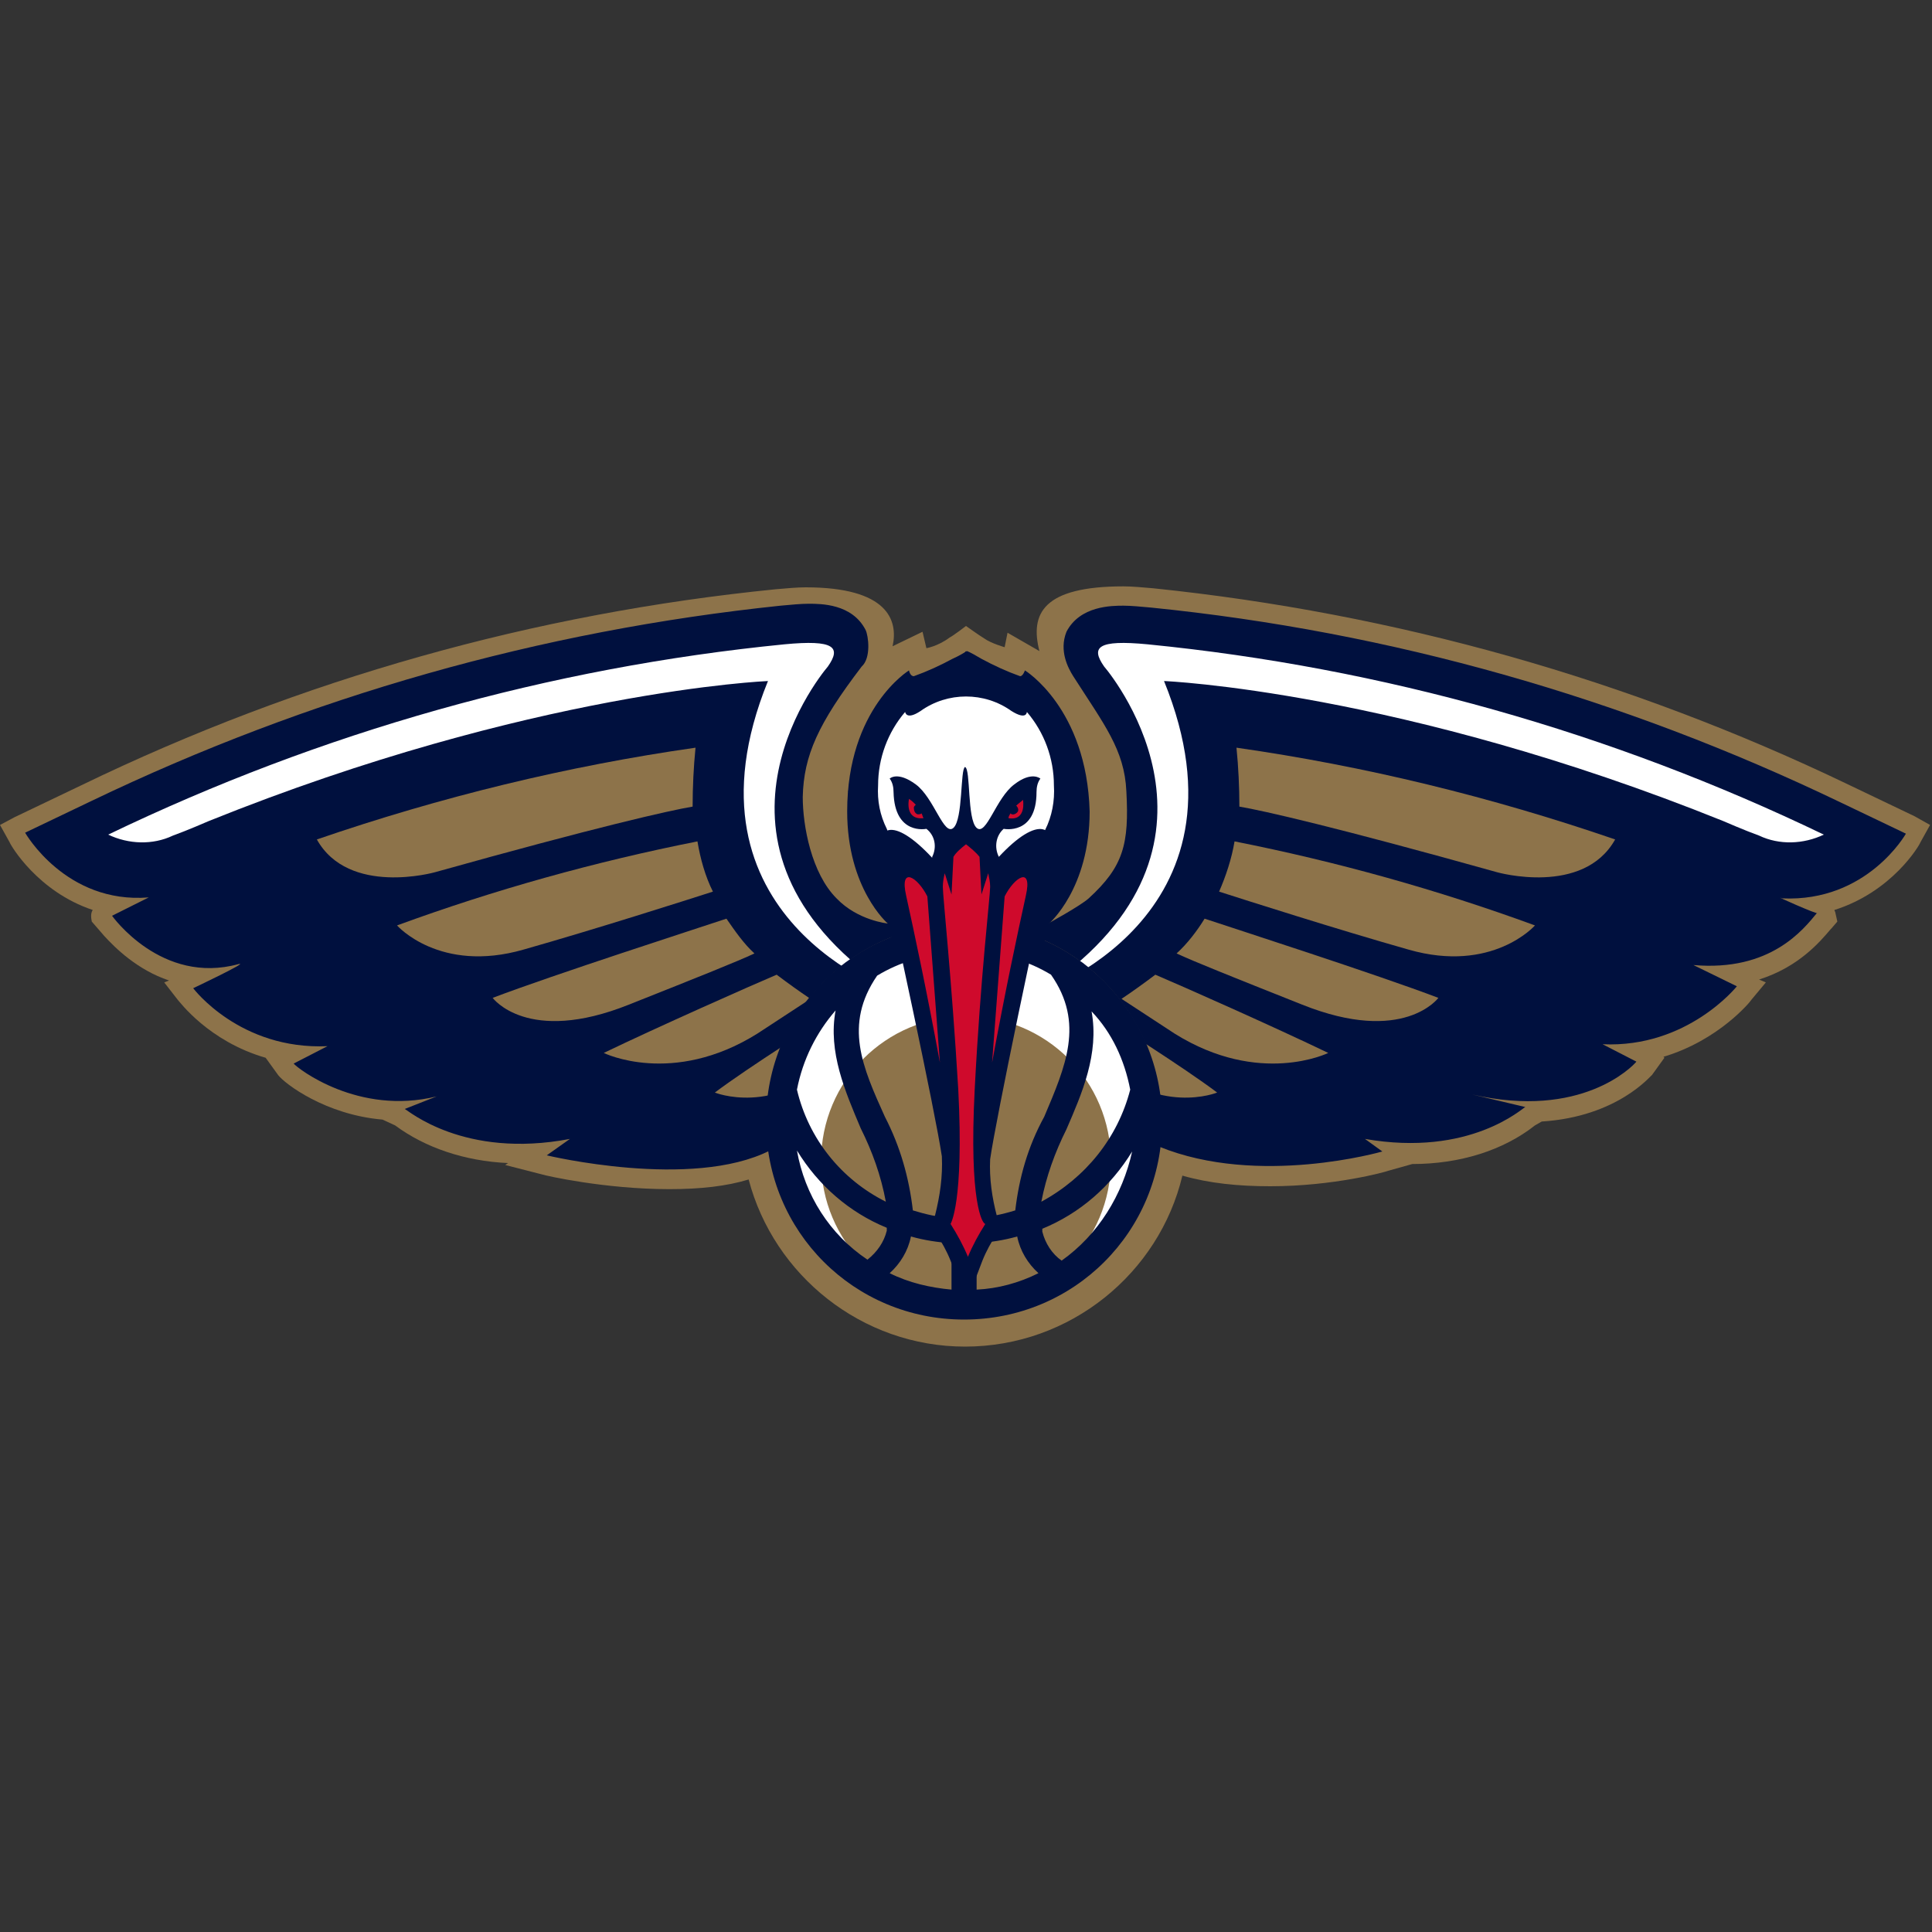 <?xml version="1.0" encoding="utf-8"?>
<!-- Generator: Adobe Illustrator 21.1.0, SVG Export Plug-In . SVG Version: 6.00 Build 0)  -->
<svg version="1.1"
	 id="Layer_1" xmlns:cc="http://creativecommons.org/ns#" xmlns:dc="http://purl.org/dc/elements/1.1/" xmlns:rdf="http://www.w3.org/1999/02/22-rdf-syntax-ns#"
	 xmlns="http://www.w3.org/2000/svg" xmlns:xlink="http://www.w3.org/1999/xlink" x="0px" y="0px" viewBox="0 0 200 200"
	 style="enable-background:new 0 0 200 200;" xml:space="preserve">
<rect x="0" y="0" width="200" height="200" fill="#333333" stroke="none"/>
<style type="text/css">
	.st0{fill:#8D734A;}
	.st1{fill:#00103E;}
	.st2{fill:#FFFFFF;}
	.st3{fill:#CF0A2C;}
</style>
<g>
	<path class="st0" d="M198.2,84.5l-6.9-3.3c-22.7-10.9-46.8-17.7-71.9-20.3c-1.2-0.1-2.2-0.2-3.1-0.2c-8.3,0-9.7,2.8-8.7,6.7
		l-3.3-1.9L104,67c0,0-1.4-0.4-2.1-0.9c-0.5-0.3-1.9-1.3-1.9-1.3s-1.3,1-1.7,1.2c-1.2,0.9-2.4,1.1-2.4,1.1l-0.4-1.7l-3.1,1.5
		c0.6-2.7-0.5-6.1-9-6.1c-0.9,0-1.9,0.1-3.1,0.2c-25,2.5-49.2,9.3-71.9,20.3l-6.9,3.3L0,85.4l1,1.8c0.1,0.3,2.9,5.1,8.6,7
		c-0.2,0.3-0.2,0.7-0.1,1.2l1.3,1.5c1.1,1.2,3.4,3.5,6.7,4.6l-0.5,0.2l1.4,1.8c0.2,0.2,3.2,4.3,9.1,6l0,0l1.3,1.8
		c0.7,0.9,4.9,4.1,10.8,4.6l1.3,0.6c3.1,2.3,7.2,3.7,11.7,3.9l-0.3,0.2l3.9,1c0.3,0.1,6.4,1.5,13.1,1.5c3.2,0,5.9-0.3,8.2-1
		c2.6,9.9,11.7,17.3,22.4,17.3c10.9,0,20.1-7.6,22.5-17.7c2.8,0.8,5.8,1.1,9.1,1.1c6.6,0,12-1.5,12.2-1.6l2.5-0.7
		c4.9,0,9.4-1.4,12.7-4l0.7-0.4c7.9-0.5,11.3-4.8,11.4-4.8l1.3-1.8l-0.1-0.1c5.7-1.7,9-5.7,9.1-5.9l1.5-1.8l-0.7-0.3
		c4.1-1.3,6.3-3.9,7.4-5.2l0.1-0.1l0.6-0.7l-0.2-0.9c0-0.1-0.1-0.2-0.1-0.3c6-1.9,8.8-6.7,8.9-7l1-1.8L198.2,84.5z"/>
	<path class="st1" d="M86.8,104.8c-0.8,4.3,1,8.4,2.6,12.1c0.4,0.8,0.8,1.7,1.1,2.6c-1.6,0-3.2,0-4.6,0c-1.5-1.9-2.6-4.1-3.2-6.5
		C83.4,109.9,84.8,107.1,86.8,104.8z M109.5,119.2c1.7,0,3.3-0.1,4.7-0.1c1.3-1.8,2.4-3.9,2.9-6.1c-0.6-3-2-5.8-4-8.2
		c0.8,4.3-1,8.4-2.6,12.1C110.1,117.6,109.8,118.4,109.5,119.2z M82.8,119.3L82.8,119.3C82.8,119.4,82.8,119.4,82.8,119.3
		C82.9,119.4,82.9,119.3,82.8,119.3z M184.5,93c8.8,0.4,12.8-6.7,12.8-6.7l-6.9-3.3c-22.5-10.8-46.4-17.6-71.2-20.1
		c-1.1-0.1-2.1-0.2-2.9-0.2c-1.2,0-4.5,0-5.9,2.7c-0.8,2,0.2,3.8,0.7,4.6c3.2,5,5.3,7.6,5.5,11.9c0.3,5.5-0.3,7.8-3.9,11.1
		c-0.9,0.8-4.2,2.6-4.2,2.6c-0.5-0.2,4.4-13.6,4.1-13.7l-12.6-14.5L87.8,81.9c0,0,4.6,13.4,4.1,13.7c0,0-3.1-0.3-5.3-2.6
		c-2.6-2.6-3.5-7.5-3.5-10.5c0.1-4.3,1.6-7.6,6.1-13.5c1-0.9,0.7-3.2,0.4-3.8c-1.4-2.7-4.6-2.7-5.9-2.7c-0.8,0-1.8,0.1-2.9,0.2
		C55.9,65.3,32,72.1,9.5,82.9l-6.9,3.3c0,0,4.2,7.4,12.8,6.7l-3.8,1.9c0,0,5.1,7.2,13.1,5c1.2-0.3-4.7,2.5-4.7,2.5s4.8,6.4,13.9,6
		l-3.5,1.8c0.4,0.5,6.7,5.4,14.8,3.4l-3.3,1.3c0.3,0.1,6.1,5.2,17.1,3.1l-2.4,1.7c0,0,15,3.6,23.1-0.5l0,0c-0.2-1-0.3-2-0.3-3.1
		c0-11.3,9.1-20.4,20.4-20.4s20.4,9.1,20.4,20.4l0,0c0,0.9-0.1,1.8-0.2,2.7l0,0c10.3,4.2,23.1,0.5,23.1,0.5l-1.8-1.3
		c10.9,1.9,16.3-3.2,16.6-3.3l-5.5-1.3c11.3,2.6,16.6-2.9,17-3.4l-3.5-1.8c8.8,0.4,13.9-6,13.9-6l-4.5-2.2c8,0.7,11.4-3.7,12.8-5.4
		C188.4,94.8,183.2,92.5,184.5,93z M101.3,98.8v20.5c1.9,0,3.7-0.1,5.5-0.1c0.4-1.2,0.9-2.3,1.4-3.4c2.3-5.1,4.2-9.6,0.7-14.6
		C106.6,99.9,104,99,101.3,98.8z M91.8,115.9c0.6,1.2,1.1,2.4,1.5,3.6c1.8,0,3.6,0,5.4-0.1V98.8c-2.7,0.2-5.4,1-7.7,2.4
		C87.6,106.3,89.5,110.7,91.8,115.9z"/>
	<path class="st2" d="M92.6,102.8c0,0-23.1-7.7-13.1-32.3c0,0-24.4,1-57.9,14.5c0,0-2.3,1-3.7,1.5c-2.1,1-4.6,0.9-6.7-0.1
		c22-10.6,45.7-17.3,70-19.7c5.2-0.5,5.9,0.3,4.5,2.3C84.5,70.4,70.4,88.3,92.6,102.8"/>
	<path class="st0" d="M72,77.4c-13.3,1.9-26.4,5.1-39.2,9.5c3.3,5.9,12.2,3.4,12.2,3.4c16.8-4.7,24.3-6.4,26.7-6.8
		C71.7,81.5,71.8,79.4,72,77.4"/>
	<path class="st0" d="M72.2,87.1c-10.6,2.1-21,5-31.1,8.7c0,0,4.4,5,13.1,2.5c7.4-2.1,16.8-5.1,19.6-6C73,90.7,72.5,88.9,72.2,87.1"
		/>
	<path class="st0" d="M75.2,95.1c-3,1-17.9,5.8-24.2,8.2c0,0,3.6,4.9,14.1,0.7c7.3-2.9,11.3-4.5,13-5.3C77,97.7,76.1,96.4,75.2,95.1
		"/>
	<path class="st0" d="M80.4,100.9c-2.6,1.1-12.3,5.4-17.9,8.1c0,0,7.1,3.5,15.9-2l5.5-3.6C82.7,102.6,81.6,101.8,80.4,100.9"/>
	<path class="st0" d="M86.7,104.7c-1.8,1.1-9.1,5.7-12.7,8.4c0,0,6.1,2.5,12.3-3.4c2-1.9,3.1-3,3.8-3.6
		C89,105.8,87.8,105.3,86.7,104.7"/>
	<path class="st2" d="M107.4,102.8c0,0,23.1-7.7,13.1-32.3c0,0,24.4,1,57.9,14.5c0,0,2.3,1,3.7,1.5c2.1,1,4.6,0.9,6.7-0.1
		c-22-10.6-45.7-17.3-70-19.7c-5.2-0.5-5.9,0.3-4.5,2.3C115.5,70.4,129.6,88.3,107.4,102.8"/>
	<path class="st0" d="M128,77.4c13.3,1.9,26.4,5.1,39.2,9.5c-3.3,5.9-12.2,3.4-12.2,3.4c-16.8-4.7-24.3-6.4-26.7-6.8
		C128.3,81.5,128.2,79.4,128,77.4"/>
	<path class="st0" d="M127.8,87.1c10.6,2.1,21,5,31.1,8.7c0,0-4.4,5-13.1,2.5c-7.4-2.1-16.8-5.1-19.6-6
		C126.9,90.7,127.5,88.9,127.8,87.1"/>
	<path class="st0" d="M124.7,95.1c3,1,17.9,5.8,24.2,8.2c0,0-3.6,4.9-14.1,0.7c-7.3-2.9-11.3-4.5-13-5.3
		C122.9,97.7,123.9,96.4,124.7,95.1"/>
	<path class="st0" d="M119.6,100.9c2.6,1.1,12.3,5.4,17.9,8.1c0,0-7.1,3.5-15.9-2l-5.5-3.6C117.3,102.6,118.4,101.8,119.6,100.9"/>
	<path class="st0" d="M113.3,104.7c1.8,1.1,9.1,5.7,12.7,8.4c0,0-6.1,2.5-12.3-3.4c-2-1.9-3.1-3-3.8-3.6
		C111,105.8,112.2,105.3,113.3,104.7"/>
	<path class="st2" d="M118.9,116.2c0,10.4-8.5,18.9-18.9,18.9s-18.9-8.5-18.9-18.9s8.5-18.9,18.9-18.9
		C110.4,97.3,118.9,105.8,118.9,116.2L118.9,116.2"/>
	<path class="st0" d="M115,120.2c0,8.3-6.7,15-15,15s-15-6.7-15-15s6.7-15,15-15S115,111.9,115,120.2L115,120.2"/>
	<path class="st1" d="M99.8,95.6c-11.4,0-20.5,9.1-20.5,20.5s9.1,20.5,20.5,20.5s20.5-9.1,20.5-20.5l0,0
		C120.3,104.8,111.2,95.6,99.8,95.6 M117,112.8c-1.3,5-4.6,9.1-9.2,11.6c0.5-2.6,1.4-5.1,2.6-7.5c1.6-3.7,3.4-7.8,2.6-12.2
		C115.1,106.9,116.4,109.7,117,112.8 M90.8,101c2.3-1.4,5-2.2,7.7-2.4v27.5c-1.4-0.1-2.7-0.4-4-0.8c-0.4-3.4-1.3-6.6-2.9-9.7
		C89.3,110.5,87.3,106.1,90.8,101 M94.3,128c1.4,0.4,2.8,0.6,4.2,0.7v4.8c-2.2-0.2-4.4-0.7-6.4-1.7C93.2,130.8,94,129.5,94.3,128
		 M101.1,128.7c1.4-0.1,2.8-0.3,4.2-0.7c0.3,1.5,1.1,2.8,2.2,3.8c-2,1-4.2,1.6-6.4,1.7L101.1,128.7z M105.1,125.3
		c-1.3,0.4-2.7,0.7-4,0.8V98.5c2.7,0.2,5.4,1,7.7,2.4c3.5,5,1.5,9.5-0.7,14.7C106.4,118.7,105.5,121.9,105.1,125.3 M86.5,104.6
		c-0.8,4.3,1,8.4,2.6,12.2c1.2,2.4,2.1,4.9,2.6,7.6c-4.6-2.3-8-6.5-9.2-11.6C83.1,109.7,84.5,106.9,86.5,104.6 M82.5,119.1
		c2.2,3.6,5.4,6.4,9.3,8c0,0.1,0,0.2,0,0.3c-0.3,1.2-1,2.2-2,3C85.9,127.8,83.3,123.7,82.5,119.1 M109.9,130.5c-1-0.7-1.7-1.8-2-3
		c0-0.1,0-0.2,0-0.3c3.9-1.6,7.1-4.4,9.3-8C116.2,123.7,113.7,127.8,109.9,130.5"/>
	<path class="st1" d="M106.1,69.4c0,0-0.2,0.6-0.5,0.6c-1.4-0.5-2.7-1.1-4-1.8c-0.5-0.3-1.2-0.7-1.5-0.8c0,0-1,0.6-1.5,0.8
		c-1.3,0.7-2.6,1.3-4,1.8c-0.4,0-0.5-0.6-0.5-0.6s-6.4,3.9-6.4,14.6c0,8,4.2,11.6,4.2,11.6l0.6,2.3H108l0.6-2.3
		c0,0,4.2-3.6,4.2-11.6C112.5,73.3,106.1,69.4,106.1,69.4"/>
	<path class="st2" d="M109.1,81.3c0-2.8-1-5.5-2.8-7.6c0,0,0,0.9-1.6-0.1c-2.8-2-6.6-2-9.4,0c-1.5,1-1.6,0.1-1.6,0.1
		c-1.8,2.1-2.8,4.8-2.8,7.6c-0.1,1.6,0.2,3.1,0.9,4.5c1.5,4.5,6.3,7,10.9,5.5c2.6-0.8,4.6-2.9,5.5-5.4
		C108.9,84.5,109.2,82.9,109.1,81.3"/>
	<path class="st1" d="M103.4,88.7L103.4,88.7c-0.5-1-0.3-2.2,0.5-2.9c0,0,3.4,0.7,3.4-3.8c0-0.5,0.1-1,0.4-1.4c0,0-0.9-0.8-2.7,0.6
		c-1.9,1.4-2.9,5.4-3.9,4.5s-0.6-6.1-1.2-6.3l0,0c-0.5,0.2-0.2,5.4-1.2,6.3s-2-3.1-3.9-4.5s-2.7-0.6-2.7-0.6
		c0.3,0.4,0.4,0.9,0.4,1.4c0.1,4.5,3.4,3.8,3.4,3.8c0.9,0.7,1.1,1.9,0.6,2.9c0,0,0,0,0,0.1c-4-4.3-6.3-3.7-5.2,1.1
		c1.1,4.7,5.5,25.1,6.2,29.8c0.1,2.1-0.2,4.1-0.7,6.1l-0.4,0.9l0.5,1c0.6,0.9,1.1,1.8,1.5,2.8l1.7,4.2l1.6-4.2
		c0.4-1,0.9-1.9,1.5-2.8l0.5-0.9l-0.5-0.9c-0.5-1.9-0.8-3.9-0.7-5.9c0.6-4.2,5-25.2,6.2-30.1C109.8,85,107.4,84.4,103.4,88.7"/>
	<path class="st3" d="M97.3,110c-1.4-7.6-2.6-13.2-3.5-17.3c-0.7-3.1,1.2-1.9,2.2,0.1L97.3,110z"/>
	<path class="st3" d="M102.7,110c1.4-7.6,2.6-13.2,3.5-17.3c0.7-3.1-1.2-1.9-2.2,0.1L102.7,110z"/>
	<path class="st3" d="M95,84.3c-0.3-0.1-0.4-0.4-0.4-0.7l0,0c0-0.1,0.1-0.2,0.2-0.3c-0.2-0.2-0.4-0.4-0.7-0.6c0,0-0.5,2.2,1.5,2
		c-0.1-0.2-0.1-0.3-0.2-0.5C95.3,84.3,95.1,84.3,95,84.3"/>
	<path class="st3" d="M105.9,82.8c-0.2,0.2-0.5,0.4-0.7,0.6c0.2,0.2,0.3,0.5,0.1,0.7c-0.2,0.2-0.5,0.3-0.7,0.1
		c-0.1,0.2-0.2,0.3-0.2,0.5C106.3,85,105.9,82.8,105.9,82.8"/>
	<path class="st3" d="M100.9,112.8c0.6-11.7,1.6-20,1.6-21c0-0.5-0.1-0.9-0.2-1.4l-0.7,2.2l-0.2-3.9c-0.4-0.5-0.9-0.9-1.4-1.3l0,0
		c-0.5,0.4-1,0.8-1.3,1.3l-0.2,3.9l-0.7-2.2c-0.1,0.4-0.2,0.9-0.2,1.4c0,1,0.9,9.3,1.6,21c0.6,11.7-0.8,13.9-0.8,13.9
		c0.7,1.1,1.3,2.2,1.8,3.4c0.5-1.2,1.1-2.3,1.8-3.4C101.7,126.7,100.3,124.5,100.9,112.8"/>
</g>
</svg>
